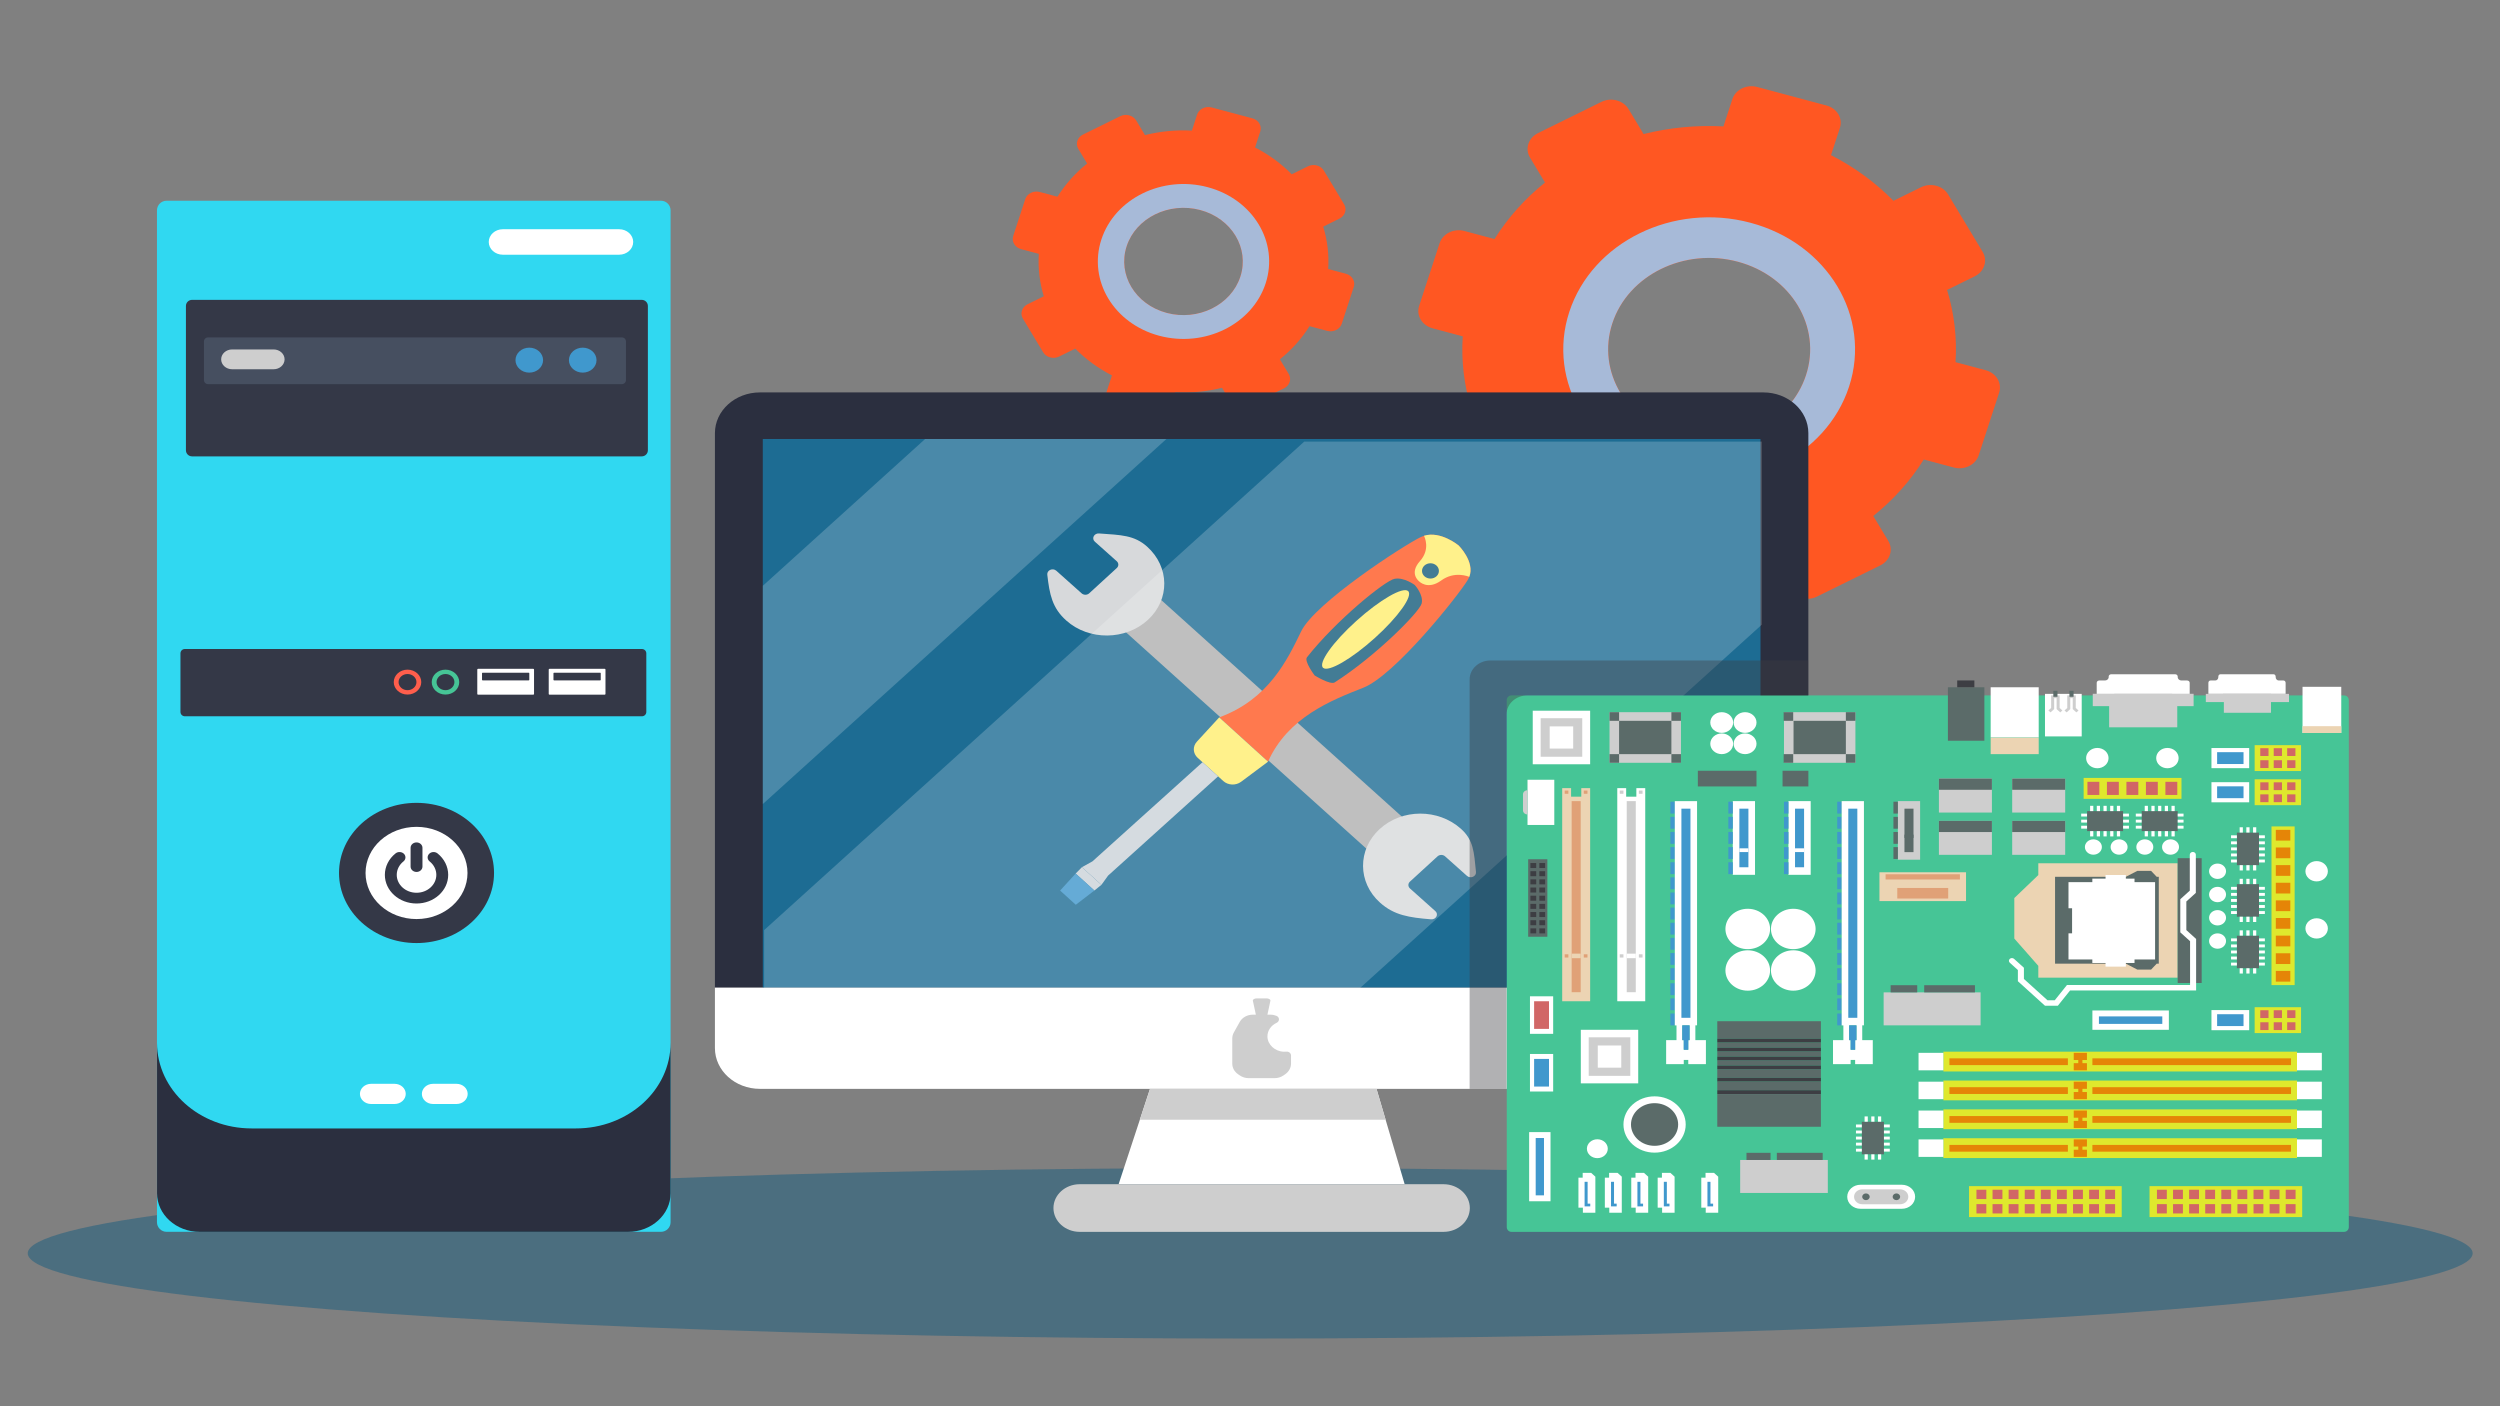 <?xml version="1.0" encoding="utf-8"?>
<!-- Generator: Adobe Illustrator 25.2.1, SVG Export Plug-In . SVG Version: 6.00 Build 0)  -->
<svg version="1.1" id="Layer_1" xmlns="http://www.w3.org/2000/svg" xmlns:xlink="http://www.w3.org/1999/xlink" x="0px" y="0px"
	 viewBox="0 0 1920 1080" style="enable-background:new 0 0 1920 1080;" xml:space="preserve">
<rect x="0" y="0" width="1920" height="1080" fill="#808080" stroke="none"/>
<style type="text/css">
	.st0{opacity:0.5;fill:#165C7F;}
	.st1{fill:#FF5722;}
	.st2{fill:#A7BAD8;}
	.st3{fill:#2B2F3F;}
	.st4{fill:#1D6C93;}
	.st5{fill:#FFFFFF;}
	.st6{fill:#CECECE;}
	.st7{fill:#AFAFAF;}
	.st8{fill:#D7D9DB;}
	.st9{fill:#FFED6E;}
	.st10{fill:#145B7A;}
	.st11{fill:#CBD2D8;}
	.st12{fill:#3E96CC;}
	.st13{opacity:0.2;fill:#FFFFFF;}
	.st14{fill:#30D8F1;}
	.st15{fill:#343847;}
	.st16{fill:#464F60;}
	.st17{fill:#4098CD;}
	.st18{fill:#FF5E4C;}
	.st19{fill:#46C596;}
	.st20{fill:#DFE82D;}
	.st21{fill:#E58507;}
	.st22{fill:#D16666;}
	.st23{fill:#5B6B69;}
	.st24{fill:#3D3E43;}
	.st25{fill:#ECD4B3;}
	.st26{fill:#E0A177;}
	.st27{opacity:0.4;fill:#3D3E43;}
</style>
<ellipse id="XMLID_4_" class="st0" cx="960.15" cy="962.53" rx="938.85" ry="65.47"/>
<g id="XMLID_252_">
	<g id="XMLID_3_">
		<path id="XMLID_1474_" class="st1" d="M1402.7,81.01l-53.21-14.22c-8.13-2.16-16.67,2.03-19.06,9.39l-6.82,20.9
			c-20.98-1.11-41.67,0.95-61.34,5.87l-11.53-19.15c-4.05-6.73-13.37-9.23-20.82-5.57l-48.73,23.99c-7.44,3.66-10.2,12.1-6.15,18.82
			l11.52,19.15c-15.26,12.26-28.42,26.85-38.78,43.39l-23.11-6.18c-8.13-2.18-16.66,2.03-19.06,9.38l-15.72,48.14
			c-2.41,7.36,2.24,15.07,10.38,17.23l23.11,6.17c-1.23,18.98,1.07,37.68,6.5,55.48l-21.18,10.42c-7.44,3.66-10.19,12.1-6.14,18.83
			l26.51,44.08c4.06,6.73,13.37,9.21,20.81,5.55l21.17-10.42c13.56,13.81,29.69,25.71,47.98,35.07l-6.83,20.92
			c-2.4,7.35,2.24,15.06,10.36,17.24l53.22,14.21c8.13,2.17,16.66-2.03,19.05-9.39l6.83-20.91c20.97,1.12,41.66-0.95,61.33-5.87
			l11.51,19.14c4.04,6.73,13.37,9.22,20.82,5.56l48.74-23.99c7.44-3.66,10.19-12.09,6.14-18.82l-11.53-19.14
			c15.27-12.27,28.42-26.85,38.78-43.39l23.11,6.17c8.14,2.17,16.66-2.03,19.07-9.37l15.7-48.13c2.4-7.35-2.24-15.07-10.37-17.25
			l-23.12-6.17c1.24-18.97-1.05-37.69-6.49-55.47l21.17-10.42c7.44-3.66,10.2-12.09,6.15-18.82l-26.51-44.08
			c-4.05-6.73-13.37-9.23-20.81-5.56l-21.18,10.42c-13.55-13.81-29.68-25.7-47.96-35.07l6.83-20.91
			C1415.46,90.9,1410.82,83.18,1402.7,81.01z M1334.6,200.98c41.09,10.97,64.55,49.99,52.42,87.14
			c-12.14,37.16-55.26,58.38-96.35,47.41c-41.08-10.97-64.55-49.98-52.42-87.15C1250.39,211.23,1293.52,190.01,1334.6,200.98z"/>
		<path id="XMLID_1462_" class="st2" d="M1344.37,171.08c-59.34-15.86-121.64,14.8-139.16,68.48
			c-17.53,53.67,16.37,110.02,75.7,125.87c59.35,15.85,121.65-14.81,139.17-68.48C1437.6,243.28,1403.7,186.93,1344.37,171.08z
			 M1334.6,200.98c41.09,10.97,64.55,49.99,52.42,87.14c-12.14,37.16-55.26,58.38-96.35,47.41c-41.08-10.97-64.55-49.98-52.42-87.15
			C1250.39,211.23,1293.52,190.01,1334.6,200.98z"/>
	</g>
	<g id="XMLID_5_">
		<path id="XMLID_441_" class="st1" d="M961.8,90.87l-31.24-8.35c-4.77-1.27-9.79,1.19-11.19,5.51l-4,12.27
			c-12.32-0.65-24.46,0.56-36.01,3.45l-6.77-11.24c-2.38-3.95-7.85-5.42-12.22-3.27l-28.61,14.08c-4.37,2.15-5.99,7.1-3.61,11.05
			l6.76,11.24c-8.96,7.2-16.68,15.76-22.77,25.47l-13.57-3.63c-4.77-1.28-9.78,1.19-11.19,5.51l-9.23,28.26
			c-1.41,4.32,1.32,8.84,6.09,10.12l13.57,3.62c-0.72,11.14,0.63,22.12,3.82,32.57l-12.44,6.12c-4.37,2.15-5.98,7.1-3.61,11.05
			l15.57,25.88c2.38,3.95,7.85,5.41,12.22,3.26l12.43-6.12c7.96,8.1,17.43,15.09,28.17,20.59l-4.01,12.28
			c-1.41,4.31,1.32,8.84,6.09,10.12l31.25,8.35c4.77,1.28,9.78-1.19,11.19-5.51l4.01-12.28c12.31,0.66,24.46-0.56,36.01-3.45
			l6.76,11.24c2.37,3.95,7.85,5.41,12.22,3.27l28.62-14.08c4.37-2.15,5.98-7.1,3.61-11.05l-6.77-11.24
			c8.97-7.2,16.69-15.77,22.77-25.47l13.57,3.62c4.78,1.28,9.78-1.19,11.2-5.5l9.22-28.26c1.41-4.32-1.32-8.85-6.09-10.13
			l-13.57-3.62c0.73-11.14-0.62-22.12-3.81-32.56l12.43-6.12c4.37-2.15,5.99-7.1,3.61-11.05l-15.57-25.88
			c-2.38-3.95-7.85-5.42-12.22-3.26l-12.44,6.12c-7.96-8.11-17.43-15.09-28.16-20.59l4.01-12.28
			C969.29,96.68,966.57,92.15,961.8,90.87z M921.82,161.31c24.12,6.44,37.89,29.35,30.78,51.16c-7.13,21.82-32.44,34.27-56.57,27.84
			c-24.12-6.44-37.9-29.34-30.77-51.17C872.38,167.32,897.7,154.87,921.82,161.31z"/>
		<path id="XMLID_437_" class="st2" d="M927.55,143.76c-34.84-9.31-71.41,8.69-81.7,40.2c-10.29,31.51,9.61,64.59,44.44,73.9
			c34.84,9.31,71.42-8.69,81.71-40.2C982.29,186.14,962.39,153.06,927.55,143.76z M921.82,161.31
			c24.12,6.44,37.89,29.35,30.78,51.16c-7.13,21.82-32.44,34.27-56.57,27.84c-24.12-6.44-37.9-29.34-30.77-51.17
			C872.38,167.32,897.7,154.87,921.82,161.31z"/>
	</g>
</g>
<g id="XMLID_2974_">
	<path id="XMLID_94_" class="st3" d="M1388.82,332.66v425.88H549.06V332.66c0-17.27,15.5-31.29,34.59-31.29h770.58
		C1373.32,301.38,1388.82,315.39,1388.82,332.66z"/>
	<rect id="XMLID_66_" x="585.82" y="337.15" class="st4" width="766.23" height="421.41"/>
	<polygon id="XMLID_67_" class="st5" points="1078.77,909.46 859.1,909.46 883.2,836.24 1057.15,836.24 	"/>
	<path id="XMLID_92_" class="st5" d="M1388.82,758.54v46.41c0,17.27-15.5,31.29-34.59,31.29H583.65
		c-19.09,0-34.59-14.02-34.59-31.29v-46.41H1388.82z"/>
	<polygon id="XMLID_64_" class="st6" points="883.2,836.24 875.39,859.96 1064.15,859.96 1057.15,836.24 	"/>
	<path id="XMLID_65_" class="st6" d="M1108.59,946.07h-279.3c-11.18,0-20.24-8.19-20.24-18.3l0,0c0-10.11,9.06-18.3,20.24-18.3
		h279.3c11.18,0,20.24,8.19,20.24,18.3l0,0C1128.82,937.87,1119.76,946.07,1108.59,946.07z"/>
	<g id="XMLID_1443_">
		<g id="XMLID_2812_">
			<polygon id="XMLID_2817_" class="st7" points="1065.36,666.14 851.13,473.34 878.17,448.55 1092.4,641.36 			"/>
			<path id="XMLID_2815_" class="st8" d="M811.25,438.33c-2.75-2.45-7.33-0.41-6.93,3.06c1.74,15.21,3.79,25.55,14.61,35.2
				c17.38,15.51,45.45,15.27,62.59-0.45c17.15-15.72,16.78-40.87-0.6-56.38c-9.85-8.79-19.98-8.86-36.85-10.07
				c-3.82-0.27-5.98,3.87-3.24,6.31l16.83,15.02c1.61,1.43,1.62,3.77,0.04,5.22l-21.2,19.43c-1.58,1.45-4.17,1.47-5.78,0.04
				L811.25,438.33z"/>
			<path id="XMLID_2814_" class="st8" d="M1102.34,699.73c2.75,2.45,0.55,6.62-3.29,6.31c-16.84-1.37-28.3-3.09-39.11-12.74
				c-17.38-15.51-17.49-40.9-0.34-56.62s44.96-15.73,62.34-0.22c9.85,8.79,10.07,17.95,11.62,33.19c0.35,3.46-4.2,5.46-6.93,3.02
				l-16.83-15.02c-1.61-1.43-4.19-1.42-5.78,0.03l-21.2,19.43c-1.58,1.45-1.57,3.79,0.04,5.22L1102.34,699.73z"/>
		</g>
		<g id="XMLID_1451_">
			<path id="XMLID_2811_" class="st1" d="M1047,528.18c-24.25,9.55-57.75,22.49-73.16,56.76l-37.49-33.99
				c37.92-13.86,52.31-44.12,62.93-66.04c10.6-21.93,78.63-66.02,91.95-72.49c0.78-0.37,1.58-0.68,2.38-0.92
				c12.75-4.06,26.63,7.44,26.63,7.44s12.69,12.58,8.16,24.1c-0.27,0.72-0.62,1.45-1.03,2.15
				C1120.18,457.23,1071.27,518.65,1047,528.18z"/>
			<path id="XMLID_2809_" class="st9" d="M1128.4,443.04c-0.66-0.3-11.26-4.72-21.52,2.76c-10.58,7.7-17.07,0.59-17.07,0.59
				s-7.84-5.88,0.7-15.44c8.29-9.26,3.43-18.86,3.1-19.46c12.75-4.06,26.63,7.44,26.63,7.44S1132.92,431.52,1128.4,443.04z"/>
			<path id="XMLID_2799_" class="st9" d="M973.86,584.96l-20.7,15.45c-4.06,3.03-10,2.77-13.71-0.6l-19.63-17.8
				c-3.72-3.37-3.99-8.75-0.62-12.41l17.15-18.66L973.86,584.96z"/>
			<path id="XMLID_2790_" class="st10" d="M1025.04,524.08c-3.36,2.15-15.4-5.35-15.4-5.35s-8.26-10.91-5.88-13.94
				c22.33-28.33,59.93-58.88,67.29-60.27c7.34-1.36,15.52,4.8,15.52,4.8s6.81,7.44,5.29,14.07
				C1090.29,470.02,1056.44,503.97,1025.04,524.08z"/>
			<path id="XMLID_2781_" class="st9" d="M1055.95,489.91c-18.03,16.27-35.86,26.55-39.82,22.97c-3.96-3.59,7.46-19.68,25.49-35.96
				c18.03-16.27,35.86-26.55,39.82-22.97C1085.39,457.54,1073.98,473.64,1055.95,489.91z"/>
			<polygon id="XMLID_2400_" class="st11" points="845.9,679.56 830.93,665.99 838.99,661.54 923.53,585.38 935.5,596.24 
				851.03,672.44 			"/>
			<polygon id="XMLID_2398_" class="st11" points="840.47,683.92 826.1,670.89 830.93,665.99 845.9,679.56 			"/>
			<polygon id="XMLID_2395_" class="st12" points="826.2,694.87 814.16,683.95 826.1,670.89 840.47,683.92 			"/>
			<path id="XMLID_2295_" class="st10" d="M1103.18,442.62c-2.54,2.29-6.65,2.28-9.18-0.01c-2.53-2.29-2.53-6.01,0.01-8.3
				c2.54-2.29,6.65-2.29,9.18,0.01C1105.72,436.62,1105.72,440.33,1103.18,442.62z"/>
		</g>
	</g>
	<polygon id="XMLID_2360_" class="st13" points="1353.04,339.16 1353.04,479.77 1042.57,760.55 586.84,760.55 586.84,714.34 
		1001.64,339.16 	"/>
	<polygon id="XMLID_442_" class="st13" points="895.79,337.16 585.84,617.5 585.84,449.9 710.48,337.16 	"/>
	<path id="XMLID_6_" class="st6" d="M987.81,807.66c-0.6,0.06-1.22,0.08-1.85,0.06c-6.81-0.21-12.49-5.47-12.57-11.63
		c-0.06-4.61,2.83-8.59,7.05-10.56c2.48-1.15,2.41-4.33-0.13-5.37c-1.42-0.58-2.99-0.89-4.61-0.89h-2.32l2.3-10.72
		c0.2-0.96-1.26-1.8-3.14-1.8h-3.6h-3.6c-1.88,0-3.35,0.84-3.14,1.8l2.3,10.72h-2.32c-4.27,0-8.18,2.17-10.1,5.62l-4.48,8.03
		c-0.8,1.43-1.22,3.01-1.22,4.61v19.34c0,3.19,1.65,6.21,4.46,8.14l1.33,0.92c1.97,1.36,4.38,2.1,6.86,2.1h9.91h9.91
		c2.48,0,4.89-0.74,6.86-2.1l1.33-0.92c2.81-1.94,4.46-4.95,4.46-8.14v-6.3C991.5,808.79,989.77,807.47,987.81,807.66z"/>
</g>
<g id="XMLID_2_">
	<path id="XMLID_68_" class="st14" d="M507.6,946.04H127.96c-4.09,0-7.41-3.32-7.41-7.41V161.56c0-4.09,3.32-7.41,7.41-7.41H507.6
		c4.09,0,7.41,3.32,7.41,7.41v777.07C515.02,942.73,511.7,946.04,507.6,946.04z"/>
	<path id="XMLID_410_" class="st3" d="M515.02,800.85v115.52c0,16.38-14.65,29.7-32.76,29.7h-328.9c-18.11,0-32.76-13.31-32.76-29.7
		V800.85c0,36.35,32.54,65.79,72.74,65.79h248.95C482.47,866.64,515.02,837.2,515.02,800.85z"/>
	<path id="XMLID_69_" class="st15" d="M492.88,350.49h-345.4c-2.59,0-4.69-2.1-4.69-4.69V234.98c0-2.59,2.1-4.69,4.69-4.69h345.4
		c2.59,0,4.69,2.1,4.69,4.69V345.8C497.58,348.39,495.48,350.49,492.88,350.49z"/>
	<path id="XMLID_70_" class="st16" d="M477.61,295.01H159.76c-1.73,0-3.13-1.4-3.13-3.13v-29.63c0-1.73,1.4-3.13,3.13-3.13h317.85
		c1.73,0,3.13,1.4,3.13,3.13v29.63C480.74,293.61,479.34,295.01,477.61,295.01z"/>
	<path id="XMLID_71_" class="st6" d="M210.14,283.59h-31.87c-4.65,0-8.42-3.41-8.42-7.61l0,0c0-4.21,3.77-7.61,8.42-7.61h31.87
		c4.65,0,8.42,3.41,8.42,7.61l0,0C218.56,280.18,214.79,283.59,210.14,283.59z"/>
	<path id="XMLID_97_" class="st17" d="M417.09,276.59c0,5.29-4.75,9.59-10.6,9.59c-5.85,0-10.6-4.29-10.6-9.59
		c0-5.29,4.74-9.59,10.6-9.59C412.35,267,417.09,271.3,417.09,276.59z"/>
	<ellipse id="XMLID_363_" class="st17" cx="447.53" cy="276.59" rx="10.6" ry="9.59"/>
	<path id="XMLID_100_" class="st5" d="M475.48,195.62h-89.3c-5.98,0-10.82-4.38-10.82-9.79l0,0c0-5.41,4.85-9.79,10.82-9.79h89.3
		c5.98,0,10.82,4.38,10.82,9.79l0,0C486.3,191.24,481.46,195.62,475.48,195.62z"/>
	<path id="XMLID_365_" class="st15" d="M493.04,550.1H141.92c-1.84,0-3.33-1.49-3.33-3.33v-45c0-1.84,1.49-3.33,3.33-3.33h351.12
		c1.84,0,3.33,1.49,3.33,3.33v45C496.38,548.6,494.88,550.1,493.04,550.1z"/>
	<path id="XMLID_366_" class="st5" d="M464.46,533.51h-42.49c-0.3,0-0.55-0.25-0.55-0.55v-18.75c0-0.3,0.25-0.55,0.55-0.55h42.49
		c0.3,0,0.55,0.25,0.55,0.55v18.75C465.01,533.26,464.76,533.51,464.46,533.51z"/>
	<path id="XMLID_367_" class="st15" d="M460.91,522.53h-35.39c-0.25,0-0.46-0.2-0.46-0.46v-4.97c0-0.25,0.2-0.46,0.46-0.46h35.39
		c0.25,0,0.46,0.2,0.46,0.46v4.97C461.37,522.33,461.16,522.53,460.91,522.53z"/>
	<path id="XMLID_370_" class="st5" d="M409.59,533.51H367.1c-0.3,0-0.55-0.25-0.55-0.55v-18.75c0-0.3,0.25-0.55,0.55-0.55h42.49
		c0.3,0,0.55,0.25,0.55,0.55v18.75C410.14,533.26,409.89,533.51,409.59,533.51z"/>
	<path id="XMLID_369_" class="st15" d="M406.04,522.53h-35.39c-0.25,0-0.46-0.2-0.46-0.46v-4.97c0-0.25,0.2-0.46,0.46-0.46h35.39
		c0.25,0,0.46,0.2,0.46,0.46v4.97C406.5,522.33,406.29,522.53,406.04,522.53z"/>
	<g id="XMLID_368_">
		<path id="XMLID_1685_" class="st18" d="M312.97,533.42c-5.83,0-10.57-4.29-10.57-9.57c0-5.27,4.74-9.56,10.57-9.56
			c5.83,0,10.57,4.29,10.57,9.56C323.54,529.13,318.8,533.42,312.97,533.42z M312.97,517.64c-3.79,0-6.86,2.79-6.86,6.21
			c0,3.43,3.08,6.21,6.86,6.21c3.78,0,6.87-2.79,6.87-6.21C319.84,520.43,316.76,517.64,312.97,517.64z"/>
	</g>
	<g id="XMLID_372_">
		<path id="XMLID_1496_" class="st19" d="M342.13,533.42c-5.83,0-10.57-4.29-10.57-9.57c0-5.27,4.74-9.56,10.57-9.56
			c5.83,0,10.57,4.29,10.57,9.56C352.71,529.13,347.97,533.42,342.13,533.42z M342.13,517.64c-3.78,0-6.86,2.79-6.86,6.21
			c0,3.43,3.08,6.21,6.86,6.21c3.79,0,6.87-2.79,6.87-6.21C349,520.43,345.92,517.64,342.13,517.64z"/>
	</g>
	<path id="XMLID_371_" class="st5" d="M303.04,847.87h-18.04c-4.73,0-8.57-3.47-8.57-7.75l0,0c0-4.28,3.84-7.75,8.57-7.75h18.04
		c4.73,0,8.57,3.47,8.57,7.75l0,0C311.6,844.4,307.77,847.87,303.04,847.87z"/>
	<path id="XMLID_374_" class="st5" d="M350.61,847.87h-18.04c-4.73,0-8.57-3.47-8.57-7.75l0,0c0-4.28,3.84-7.75,8.57-7.75h18.04
		c4.73,0,8.57,3.47,8.57,7.75l0,0C359.18,844.4,355.35,847.87,350.61,847.87z"/>
	<ellipse id="XMLID_373_" class="st15" cx="319.89" cy="670.43" rx="59.53" ry="53.84"/>
	<ellipse id="XMLID_375_" class="st5" cx="319.89" cy="670.43" rx="39.15" ry="35.41"/>
	<g id="XMLID_378_">
		<g id="XMLID_377_">
			<path id="XMLID_380_" class="st15" d="M319.89,693.89c-13.41,0-24.32-9.87-24.32-22c0-6.31,3-12.32,8.24-16.5
				c1.89-1.51,4.77-1.34,6.44,0.36c1.66,1.71,1.48,4.32-0.4,5.82c-3.28,2.61-5.15,6.37-5.15,10.32c0,7.58,6.82,13.75,15.2,13.75
				s15.2-6.17,15.2-13.75c0-3.94-1.87-7.7-5.14-10.31c-1.89-1.51-2.06-4.11-0.4-5.82c1.67-1.71,4.54-1.87,6.44-0.36
				c5.22,4.18,8.21,10.18,8.21,16.49C344.21,684.02,333.3,693.89,319.89,693.89z"/>
		</g>
		<g id="XMLID_376_">
			<path id="XMLID_401_" class="st15" d="M319.89,669.66L319.89,669.66c-2.52,0-4.56-1.85-4.56-4.12V651.1
				c0-2.28,2.04-4.12,4.56-4.12l0,0c2.52,0,4.56,1.85,4.56,4.12v14.44C324.45,667.81,322.41,669.66,319.89,669.66z"/>
		</g>
	</g>
</g>
<g id="XMLID_381_">
	<g id="XMLID_382_">
		<path id="XMLID_2973_" class="st19" d="M1800.25,946.07h-639.43c-2.01,0-3.63-1.63-3.63-3.63V537.7c0-2.01,1.63-3.63,3.63-3.63
			h639.43c2.01,0,3.63,1.63,3.63,3.63v404.74C1803.88,944.44,1802.26,946.07,1800.25,946.07z"/>
		<g id="XMLID_2946_">
			<rect id="XMLID_2970_" x="1492.51" y="874.17" class="st20" width="271.58" height="15.2"/>
			<g id="XMLID_2955_">
				<g>
					<g id="XMLID_217_">
						<rect x="1592.63" y="875.06" class="st21" width="10.14" height="5.5"/>
					</g>
					<g id="XMLID_216_">
						<rect x="1592.63" y="882.99" class="st21" width="10.14" height="5.5"/>
					</g>
					<rect id="XMLID_215_" x="1596.11" y="879.81" class="st21" width="3.19" height="4.16"/>
				</g>
			</g>
			<rect id="XMLID_2952_" x="1473.44" y="875.06" class="st5" width="19.07" height="13.43"/>
			<rect id="XMLID_2949_" x="1764.09" y="875.06" class="st5" width="19.07" height="13.43"/>
			<rect id="XMLID_2948_" x="1497.15" y="879.29" class="st21" width="90.98" height="5.2"/>
			<rect id="XMLID_2947_" x="1606.96" y="879.29" class="st21" width="152.52" height="5.2"/>
		</g>
		<g id="XMLID_702_">
			<rect id="XMLID_959_" x="1492.51" y="852.01" class="st20" width="271.58" height="15.2"/>
			<g id="XMLID_941_">
				<g>
					<g id="XMLID_211_">
						<rect x="1592.63" y="852.9" class="st21" width="10.14" height="5.5"/>
					</g>
					<g id="XMLID_210_">
						<rect x="1592.63" y="860.83" class="st21" width="10.14" height="5.5"/>
					</g>
					<rect id="XMLID_209_" x="1596.11" y="857.65" class="st21" width="3.19" height="4.16"/>
				</g>
			</g>
			<rect id="XMLID_936_" x="1473.44" y="852.9" class="st5" width="19.07" height="13.43"/>
			<rect id="XMLID_713_" x="1764.09" y="852.9" class="st5" width="19.07" height="13.43"/>
			<rect id="XMLID_708_" x="1497.15" y="857.13" class="st21" width="90.98" height="5.2"/>
			<rect id="XMLID_706_" x="1606.96" y="857.13" class="st21" width="152.52" height="5.2"/>
		</g>
		<g id="XMLID_962_">
			<rect id="XMLID_1014_" x="1492.51" y="829.85" class="st20" width="271.58" height="15.2"/>
			<g id="XMLID_971_">
				<g>
					<g id="XMLID_208_">
						<rect x="1592.63" y="830.74" class="st21" width="10.14" height="5.5"/>
					</g>
					<g id="XMLID_205_">
						<rect x="1592.63" y="838.67" class="st21" width="10.14" height="5.5"/>
					</g>
					<rect id="XMLID_204_" x="1596.11" y="835.49" class="st21" width="3.19" height="4.16"/>
				</g>
			</g>
			<rect id="XMLID_968_" x="1473.44" y="830.74" class="st5" width="19.07" height="13.43"/>
			<rect id="XMLID_965_" x="1764.09" y="830.74" class="st5" width="19.07" height="13.43"/>
			<rect id="XMLID_964_" x="1497.15" y="834.97" class="st21" width="90.98" height="5.2"/>
			<rect id="XMLID_963_" x="1606.96" y="834.97" class="st21" width="152.52" height="5.2"/>
		</g>
		<g id="XMLID_1030_">
			<rect id="XMLID_1054_" x="1492.51" y="807.69" class="st20" width="271.58" height="15.2"/>
			<g id="XMLID_1039_">
				<g>
					<g id="XMLID_203_">
						<rect x="1592.63" y="808.58" class="st21" width="10.14" height="5.5"/>
					</g>
					<g id="XMLID_202_">
						<rect x="1592.63" y="816.51" class="st21" width="10.14" height="5.5"/>
					</g>
					<rect id="XMLID_201_" x="1596.11" y="813.33" class="st21" width="3.19" height="4.16"/>
				</g>
			</g>
			<rect id="XMLID_1036_" x="1473.44" y="808.58" class="st5" width="19.07" height="13.43"/>
			<rect id="XMLID_1033_" x="1764.09" y="808.58" class="st5" width="19.07" height="13.43"/>
			<rect id="XMLID_1032_" x="1497.15" y="812.81" class="st21" width="90.98" height="5.2"/>
			<rect id="XMLID_1031_" x="1606.96" y="812.81" class="st21" width="152.52" height="5.2"/>
		</g>
		<g id="XMLID_2924_">
			<rect id="XMLID_2943_" x="1512.22" y="910.95" class="st20" width="117.25" height="23.76"/>
			<rect id="XMLID_2942_" x="1517.91" y="913.72" class="st22" width="7.58" height="7.16"/>
			<rect id="XMLID_2941_" x="1517.91" y="924.77" class="st22" width="7.58" height="7.16"/>
			<rect id="XMLID_2940_" x="1530.28" y="913.72" class="st22" width="7.58" height="7.16"/>
			<rect id="XMLID_2939_" x="1530.28" y="924.77" class="st22" width="7.58" height="7.16"/>
			<rect id="XMLID_2938_" x="1542.64" y="913.72" class="st22" width="7.58" height="7.16"/>
			<rect id="XMLID_2937_" x="1542.64" y="924.77" class="st22" width="7.58" height="7.16"/>
			<rect id="XMLID_2936_" x="1555" y="913.72" class="st22" width="7.58" height="7.16"/>
			<rect id="XMLID_2935_" x="1555" y="924.77" class="st22" width="7.58" height="7.16"/>
			<rect id="XMLID_2934_" x="1567.36" y="913.72" class="st22" width="7.58" height="7.16"/>
			<rect id="XMLID_2933_" x="1567.36" y="924.77" class="st22" width="7.58" height="7.16"/>
			<rect id="XMLID_2932_" x="1579.72" y="913.72" class="st22" width="7.58" height="7.16"/>
			<rect id="XMLID_2931_" x="1579.72" y="924.77" class="st22" width="7.58" height="7.16"/>
			<rect id="XMLID_2930_" x="1592.09" y="913.72" class="st22" width="7.58" height="7.16"/>
			<rect id="XMLID_2929_" x="1592.09" y="924.77" class="st22" width="7.58" height="7.16"/>
			<rect id="XMLID_2928_" x="1604.45" y="913.72" class="st22" width="7.58" height="7.16"/>
			<rect id="XMLID_2927_" x="1604.45" y="924.77" class="st22" width="7.58" height="7.16"/>
			<rect id="XMLID_2926_" x="1616.81" y="913.72" class="st22" width="7.58" height="7.16"/>
			<rect id="XMLID_2925_" x="1616.81" y="924.77" class="st22" width="7.58" height="7.16"/>
		</g>
		<g id="XMLID_9_">
			<rect id="XMLID_930_" x="1650.83" y="910.95" class="st20" width="117.25" height="23.76"/>
			<rect id="XMLID_895_" x="1656.53" y="913.72" class="st22" width="7.58" height="7.16"/>
			<rect id="XMLID_826_" x="1656.53" y="924.77" class="st22" width="7.58" height="7.16"/>
			<rect id="XMLID_786_" x="1668.89" y="913.72" class="st22" width="7.58" height="7.16"/>
			<rect id="XMLID_770_" x="1668.89" y="924.77" class="st22" width="7.58" height="7.16"/>
			<rect id="XMLID_769_" x="1681.25" y="913.72" class="st22" width="7.58" height="7.16"/>
			<rect id="XMLID_725_" x="1681.25" y="924.77" class="st22" width="7.58" height="7.16"/>
			<rect id="XMLID_717_" x="1693.61" y="913.72" class="st22" width="7.58" height="7.16"/>
			<rect id="XMLID_714_" x="1693.61" y="924.77" class="st22" width="7.58" height="7.16"/>
			<rect id="XMLID_694_" x="1705.97" y="913.72" class="st22" width="7.58" height="7.16"/>
			<rect id="XMLID_686_" x="1705.97" y="924.77" class="st22" width="7.58" height="7.16"/>
			<rect id="XMLID_685_" x="1718.34" y="913.72" class="st22" width="7.58" height="7.16"/>
			<rect id="XMLID_682_" x="1718.34" y="924.77" class="st22" width="7.58" height="7.16"/>
			<rect id="XMLID_435_" x="1730.7" y="913.72" class="st22" width="7.58" height="7.16"/>
			<rect id="XMLID_434_" x="1730.7" y="924.77" class="st22" width="7.58" height="7.16"/>
			<rect id="XMLID_11_" x="1743.06" y="913.72" class="st22" width="7.58" height="7.16"/>
			<rect id="XMLID_10_" x="1743.06" y="924.77" class="st22" width="7.58" height="7.16"/>
			<rect id="XMLID_12_" x="1755.42" y="913.72" class="st22" width="7.58" height="7.16"/>
			<rect id="XMLID_13_" x="1755.42" y="924.77" class="st22" width="7.58" height="7.16"/>
		</g>
		<g id="XMLID_2882_">
			
				<rect id="XMLID_2901_" x="1151.26" y="682.29" transform="matrix(-1.836970e-16 1 -1 -1.836970e-16 1870.67 -491.354)" class="st23" width="59.51" height="14.74"/>
			
				<rect id="XMLID_2900_" x="1182.52" y="662.5" transform="matrix(-1.836970e-16 1 -1 -1.836970e-16 1849.158 -519.721)" class="st24" width="3.85" height="4.45"/>
			
				<rect id="XMLID_2899_" x="1175.66" y="662.5" transform="matrix(-1.836970e-16 1 -1 -1.836970e-16 1842.303 -512.866)" class="st24" width="3.85" height="4.45"/>
			
				<rect id="XMLID_2898_" x="1182.52" y="668.77" transform="matrix(-1.836970e-16 1 -1 -1.836970e-16 1855.432 -513.447)" class="st24" width="3.85" height="4.45"/>
			
				<rect id="XMLID_2897_" x="1175.66" y="668.77" transform="matrix(-1.836970e-16 1 -1 -1.836970e-16 1848.577 -506.592)" class="st24" width="3.85" height="4.45"/>
			
				<rect id="XMLID_2896_" x="1182.52" y="675.04" transform="matrix(-1.836970e-16 1 -1 -1.836970e-16 1861.707 -507.173)" class="st24" width="3.85" height="4.45"/>
			
				<rect id="XMLID_2895_" x="1175.66" y="675.04" transform="matrix(-1.836970e-16 1 -1 -1.836970e-16 1854.852 -500.317)" class="st24" width="3.85" height="4.45"/>
			
				<rect id="XMLID_2894_" x="1182.52" y="681.32" transform="matrix(-1.836970e-16 1 -1 -1.836970e-16 1867.981 -500.898)" class="st24" width="3.85" height="4.45"/>
			
				<rect id="XMLID_2893_" x="1175.66" y="681.32" transform="matrix(-1.836970e-16 1 -1 -1.836970e-16 1861.126 -494.043)" class="st24" width="3.85" height="4.45"/>
			
				<rect id="XMLID_2892_" x="1182.52" y="687.59" transform="matrix(-1.836970e-16 1 -1 -1.836970e-16 1874.256 -494.624)" class="st24" width="3.85" height="4.45"/>
			
				<rect id="XMLID_2891_" x="1175.66" y="687.59" transform="matrix(-1.836970e-16 1 -1 -1.836970e-16 1867.401 -487.769)" class="st24" width="3.85" height="4.45"/>
			
				<rect id="XMLID_2890_" x="1182.52" y="693.87" transform="matrix(-1.836970e-16 1 -1 -1.836970e-16 1880.531 -488.349)" class="st24" width="3.85" height="4.45"/>
			
				<rect id="XMLID_2889_" x="1175.66" y="693.87" transform="matrix(-1.836970e-16 1 -1 -1.836970e-16 1873.676 -481.494)" class="st24" width="3.85" height="4.45"/>
			
				<rect id="XMLID_2888_" x="1182.52" y="700.14" transform="matrix(-1.836970e-16 1 -1 -1.836970e-16 1886.805 -482.074)" class="st24" width="3.85" height="4.45"/>
			
				<rect id="XMLID_2887_" x="1175.66" y="700.14" transform="matrix(-1.836970e-16 1 -1 -1.836970e-16 1879.95 -475.219)" class="st24" width="3.85" height="4.45"/>
			
				<rect id="XMLID_2886_" x="1182.52" y="706.42" transform="matrix(-1.836970e-16 1 -1 -1.836970e-16 1893.08 -475.8)" class="st24" width="3.85" height="4.45"/>
			
				<rect id="XMLID_2885_" x="1175.66" y="706.42" transform="matrix(-1.836970e-16 1 -1 -1.836970e-16 1886.225 -468.945)" class="st24" width="3.85" height="4.45"/>
			
				<rect id="XMLID_2884_" x="1182.52" y="712.69" transform="matrix(-1.836970e-16 1 -1 -1.836970e-16 1899.354 -469.525)" class="st24" width="3.85" height="4.45"/>
			
				<rect id="XMLID_2883_" x="1175.66" y="712.69" transform="matrix(-1.836970e-16 1 -1 -1.836970e-16 1892.499 -462.67)" class="st24" width="3.85" height="4.45"/>
		</g>
		<path id="XMLID_2879_" class="st5" d="M1787.8,669.12c0,4.31-3.86,7.8-8.62,7.8s-8.62-3.49-8.62-7.8c0-4.31,3.86-7.8,8.62-7.8
			S1787.8,664.82,1787.8,669.12z"/>
		<ellipse id="XMLID_2876_" class="st5" cx="1610.75" cy="582.22" rx="8.62" ry="7.8"/>
		<ellipse id="XMLID_2873_" class="st5" cx="1664.57" cy="582.22" rx="8.62" ry="7.8"/>
		<path id="XMLID_2870_" class="st5" d="M1709.6,669.12c0,3.26-2.92,5.9-6.52,5.9c-3.6,0-6.52-2.64-6.52-5.9
			c0-3.26,2.92-5.9,6.52-5.9C1706.68,663.23,1709.6,665.87,1709.6,669.12z"/>
		<path id="XMLID_2867_" class="st5" d="M1709.6,686.99c0,3.26-2.92,5.9-6.52,5.9c-3.6,0-6.52-2.64-6.52-5.9
			c0-3.26,2.92-5.9,6.52-5.9C1706.68,681.09,1709.6,683.73,1709.6,686.99z"/>
		<path id="XMLID_2864_" class="st5" d="M1709.6,704.85c0,3.26-2.92,5.9-6.52,5.9c-3.6,0-6.52-2.64-6.52-5.9
			c0-3.26,2.92-5.9,6.52-5.9C1706.68,698.96,1709.6,701.6,1709.6,704.85z"/>
		<path id="XMLID_2861_" class="st5" d="M1709.6,722.72c0,3.26-2.92,5.9-6.52,5.9c-3.6,0-6.52-2.64-6.52-5.9
			c0-3.26,2.92-5.9,6.52-5.9C1706.68,716.82,1709.6,719.46,1709.6,722.72z"/>
		<path id="XMLID_2858_" class="st5" d="M1787.8,713.02c0,4.31-3.86,7.8-8.62,7.8s-8.62-3.49-8.62-7.8c0-4.31,3.86-7.8,8.62-7.8
			S1787.8,708.71,1787.8,713.02z"/>
		<g id="XMLID_2845_">
			<rect id="XMLID_2855_" x="1744.51" y="634.69" class="st20" width="17.77" height="121.86"/>
			<rect id="XMLID_2854_" x="1747.82" y="637.33" class="st21" width="11.15" height="8.25"/>
			<rect id="XMLID_2853_" x="1747.82" y="650.87" class="st21" width="11.15" height="8.26"/>
			<rect id="XMLID_2852_" x="1747.82" y="664.41" class="st21" width="11.15" height="8.25"/>
			<rect id="XMLID_2851_" x="1747.82" y="677.95" class="st21" width="11.15" height="8.25"/>
			<rect id="XMLID_2850_" x="1747.82" y="691.49" class="st21" width="11.15" height="8.26"/>
			<rect id="XMLID_2849_" x="1747.82" y="705.03" class="st21" width="11.15" height="8.25"/>
			<rect id="XMLID_2848_" x="1747.82" y="718.57" class="st21" width="11.15" height="8.25"/>
			<rect id="XMLID_2847_" x="1747.82" y="732.11" class="st21" width="11.15" height="8.25"/>
			<rect id="XMLID_2846_" x="1747.82" y="745.65" class="st21" width="11.15" height="8.25"/>
		</g>
		<g id="XMLID_2826_">
			
				<rect id="XMLID_2842_" x="1629.77" y="567.9" transform="matrix(6.123234e-17 -1 1 6.123234e-17 1032.332 2243.275)" class="st20" width="16.07" height="75.14"/>
			
				<rect id="XMLID_2839_" x="1602.67" y="600.91" transform="matrix(6.123234e-17 -1 1 6.123234e-17 1002.248 2213.191)" class="st22" width="10.09" height="9.13"/>
			
				<rect id="XMLID_2836_" x="1617.64" y="600.91" transform="matrix(6.123234e-17 -1 1 6.123234e-17 1017.217 2228.161)" class="st22" width="10.09" height="9.13"/>
			
				<rect id="XMLID_2833_" x="1632.61" y="600.91" transform="matrix(6.123234e-17 -1 1 6.123234e-17 1032.187 2243.131)" class="st22" width="10.09" height="9.13"/>
			
				<rect id="XMLID_2830_" x="1647.58" y="600.91" transform="matrix(6.123234e-17 -1 1 6.123234e-17 1047.157 2258.1)" class="st22" width="10.09" height="9.13"/>
			
				<rect id="XMLID_2827_" x="1662.55" y="600.91" transform="matrix(6.123234e-17 -1 1 6.123234e-17 1062.126 2273.07)" class="st22" width="10.09" height="9.13"/>
		</g>
		<g id="XMLID_2732_">
			<rect id="XMLID_2825_" x="1717.93" y="718.61" class="st23" width="17" height="25.01"/>
			<g id="XMLID_2797_">
				<g>
					<g id="XMLID_310_">
						<rect x="1734.92" y="720.7" class="st5" width="4.49" height="2.23"/>
					</g>
					<g id="XMLID_309_">
						<rect x="1734.92" y="725.35" class="st5" width="4.49" height="2.23"/>
					</g>
					<g id="XMLID_308_">
						<rect x="1734.92" y="734.65" class="st5" width="4.49" height="2.23"/>
					</g>
					<g id="XMLID_307_">
						<rect x="1734.92" y="730" class="st5" width="4.49" height="2.23"/>
					</g>
					<g id="XMLID_306_">
						<rect x="1734.92" y="739.3" class="st5" width="4.49" height="2.23"/>
					</g>
				</g>
			</g>
			<g id="XMLID_2769_">
				<g>
					<g id="XMLID_322_">
						<rect x="1713.44" y="720.7" class="st5" width="4.49" height="2.23"/>
					</g>
					<g id="XMLID_321_">
						<rect x="1713.44" y="725.35" class="st5" width="4.49" height="2.23"/>
					</g>
					<g id="XMLID_319_">
						<rect x="1713.44" y="734.65" class="st5" width="4.49" height="2.23"/>
					</g>
					<g id="XMLID_315_">
						<rect x="1713.44" y="730" class="st5" width="4.49" height="2.23"/>
					</g>
					<g id="XMLID_313_">
						<rect x="1713.44" y="739.3" class="st5" width="4.49" height="2.23"/>
					</g>
				</g>
			</g>
			<g id="XMLID_2751_">
				<g>
					<g id="XMLID_212_">
						<rect x="1730.34" y="714.5" class="st5" width="2.46" height="4.06"/>
					</g>
					<g id="XMLID_207_">
						<rect x="1720.05" y="714.5" class="st5" width="2.46" height="4.06"/>
					</g>
					<g id="XMLID_206_">
						<rect x="1725.19" y="714.5" class="st5" width="2.46" height="4.06"/>
					</g>
				</g>
			</g>
			<g id="XMLID_2733_">
				<g>
					<g id="XMLID_221_">
						<rect x="1730.34" y="743.62" class="st5" width="2.46" height="4.06"/>
					</g>
					<g id="XMLID_214_">
						<rect x="1720.05" y="743.62" class="st5" width="2.46" height="4.06"/>
					</g>
					<g id="XMLID_213_">
						<rect x="1725.19" y="743.62" class="st5" width="2.46" height="4.06"/>
					</g>
				</g>
			</g>
		</g>
		<g id="XMLID_2638_">
			<rect id="XMLID_2731_" x="1429.87" y="861.52" class="st23" width="17" height="25"/>
			<g id="XMLID_2703_">
				<g>
					<g id="XMLID_332_">
						<rect x="1446.87" y="863.61" class="st5" width="4.49" height="2.23"/>
					</g>
					<g id="XMLID_331_">
						<rect x="1446.87" y="868.26" class="st5" width="4.49" height="2.23"/>
					</g>
					<g id="XMLID_329_">
						<rect x="1446.87" y="877.56" class="st5" width="4.49" height="2.23"/>
					</g>
					<g id="XMLID_328_">
						<rect x="1446.87" y="872.91" class="st5" width="4.49" height="2.23"/>
					</g>
					<g id="XMLID_327_">
						<rect x="1446.87" y="882.21" class="st5" width="4.49" height="2.23"/>
					</g>
				</g>
			</g>
			<g id="XMLID_2675_">
				<g>
					<g id="XMLID_343_">
						<rect x="1425.38" y="863.61" class="st5" width="4.49" height="2.23"/>
					</g>
					<g id="XMLID_342_">
						<rect x="1425.38" y="868.26" class="st5" width="4.49" height="2.23"/>
					</g>
					<g id="XMLID_341_">
						<rect x="1425.38" y="877.56" class="st5" width="4.49" height="2.23"/>
					</g>
					<g id="XMLID_340_">
						<rect x="1425.38" y="872.91" class="st5" width="4.49" height="2.23"/>
					</g>
					<g id="XMLID_338_">
						<rect x="1425.38" y="882.21" class="st5" width="4.49" height="2.23"/>
					</g>
				</g>
			</g>
			<g id="XMLID_2657_">
				<g>
					<g id="XMLID_231_">
						<rect x="1442.28" y="857.41" class="st5" width="2.46" height="4.06"/>
					</g>
					<g id="XMLID_229_">
						<rect x="1432" y="857.41" class="st5" width="2.46" height="4.06"/>
					</g>
					<g id="XMLID_228_">
						<rect x="1437.14" y="857.41" class="st5" width="2.46" height="4.06"/>
					</g>
				</g>
			</g>
			<g id="XMLID_2639_">
				<g>
					<g id="XMLID_239_">
						<rect x="1442.28" y="886.52" class="st5" width="2.46" height="4.06"/>
					</g>
					<g id="XMLID_237_">
						<rect x="1432" y="886.52" class="st5" width="2.46" height="4.06"/>
					</g>
					<g id="XMLID_235_">
						<rect x="1437.14" y="886.52" class="st5" width="2.46" height="4.06"/>
					</g>
				</g>
			</g>
		</g>
		<ellipse id="XMLID_2635_" class="st5" cx="1607.72" cy="650.51" rx="6.52" ry="5.9"/>
		<ellipse id="XMLID_2632_" class="st5" cx="1627.47" cy="650.51" rx="6.52" ry="5.9"/>
		<path id="XMLID_2629_" class="st5" d="M1647.22,644.61c3.6,0,6.52,2.64,6.52,5.9c0,3.26-2.92,5.9-6.52,5.9
			c-3.6,0-6.52-2.64-6.52-5.9C1640.7,647.25,1643.62,644.61,1647.22,644.61z"/>
		<path id="XMLID_2626_" class="st5" d="M1666.97,644.61c3.6,0,6.52,2.64,6.52,5.9c0,3.26-2.92,5.9-6.52,5.9
			c-3.6,0-6.52-2.64-6.52-5.9C1660.45,647.25,1663.37,644.61,1666.97,644.61z"/>
		<polygon id="XMLID_2625_" class="st25" points="1672.46,662.97 1672.46,750.85 1565.42,750.85 1565.42,741.77 1546.99,720.81 
			1546.99,689.7 1565.42,672.06 1565.42,662.97 		"/>
		<rect id="XMLID_2624_" x="1672.46" y="659.09" class="st23" width="18.43" height="95.85"/>
		<g id="XMLID_2619_">
			<g>
				<path id="XMLID_184_" class="st5" d="M1580.42,772.41h-9.87l-20.82-18.83v-8.6l-6.2-5.61c-0.91-0.82-0.91-2.15,0-2.96
					c0.91-0.82,2.37-0.82,3.28,0l7.56,6.83v8.6l18.1,16.37h5.58l9.37-11.71h94.56v-33.66l-7.51-6.8v-25.44l7.29-6.59V656.4
					c0-1.16,1.04-2.1,2.32-2.1c1.28,0,2.32,0.94,2.32,2.1v29.35l-7.29,6.59v21.97l7.51,6.8v39.59h-96.82L1580.42,772.41z"/>
			</g>
		</g>
		<g id="XMLID_2615_">
			<polygon id="XMLID_2618_" class="st5" points="1212.24,927.5 1212.24,904.44 1215.5,904.44 1215.5,900.77 1222.02,900.77 
				1225.24,903.69 1225.24,931.37 1215.65,931.37 1215.66,927.5 			"/>
			<g id="XMLID_2616_">
				<polygon id="XMLID_2617_" class="st17" points="1221.32,926.5 1216.97,926.5 1216.97,907.63 1219.29,907.63 1219.29,924.4 
					1221.32,924.4 				"/>
			</g>
		</g>
		<g id="XMLID_2612_">
			<path id="XMLID_2614_" class="st5" d="M1294.62,863.61c0,11.94-10.7,21.62-23.9,21.62c-13.2,0-23.9-9.68-23.9-21.62
				c0-11.94,10.7-21.62,23.9-21.62C1283.92,841.98,1294.62,851.66,1294.62,863.61z"/>
			<path id="XMLID_2613_" class="st23" d="M1288.82,863.61c0,9.05-8.11,16.38-18.11,16.38c-10,0-18.11-7.33-18.11-16.38
				c0-9.05,8.11-16.38,18.11-16.38C1280.72,847.23,1288.82,854.56,1288.82,863.61z"/>
		</g>
		<ellipse id="XMLID_2611_" class="st5" cx="1226.76" cy="882.21" rx="8.02" ry="7.25"/>
		<g id="XMLID_2608_">
			<rect id="XMLID_2610_" x="1175.01" y="809.45" class="st5" width="17.82" height="28.83"/>
			<rect id="XMLID_2609_" x="1178.2" y="813.25" class="st17" width="11.44" height="21.23"/>
		</g>
		<g id="XMLID_2605_">
			<rect id="XMLID_2607_" x="1175.01" y="765.16" class="st5" width="17.82" height="28.83"/>
			<rect id="XMLID_2606_" x="1178.2" y="768.96" class="st22" width="11.44" height="21.23"/>
		</g>
		<g id="XMLID_2602_">
			<rect id="XMLID_2604_" x="1174.38" y="869.46" class="st5" width="16.42" height="53.11"/>
			<rect id="XMLID_2603_" x="1179.41" y="874" class="st17" width="6.37" height="44.03"/>
		</g>
		<g id="XMLID_2599_">
			
				<rect id="XMLID_2601_" x="1628.89" y="754.11" transform="matrix(-1.836970e-16 1 -1 -1.836970e-16 2419.791 -852.846)" class="st5" width="14.85" height="58.72"/>
			
				<rect id="XMLID_2600_" x="1633.44" y="759.14" transform="matrix(-1.836970e-16 1 -1 -1.836970e-16 2419.791 -852.846)" class="st17" width="5.76" height="48.68"/>
		</g>
		<path id="XMLID_2598_" class="st5" d="M1460.62,928.35h-31.75c-5.63,0-10.2-4.13-10.2-9.23l0,0c0-5.1,4.57-9.23,10.2-9.23h31.75
			c5.63,0,10.2,4.13,10.2,9.23l0,0C1470.82,924.22,1466.25,928.35,1460.62,928.35z"/>
		<path id="XMLID_2597_" class="st6" d="M1459.24,924.86h-28.99c-3.5,0-6.34-2.57-6.34-5.73l0,0c0-3.17,2.84-5.73,6.34-5.73h28.99
			c3.5,0,6.34,2.57,6.34,5.73l0,0C1465.58,922.29,1462.74,924.86,1459.24,924.86z"/>
		<path id="XMLID_2596_" class="st23" d="M1435.91,919.13c0,1.43-1.28,2.59-2.86,2.59c-1.58,0-2.86-1.16-2.86-2.59
			c0-1.43,1.28-2.59,2.86-2.59C1434.63,916.54,1435.91,917.7,1435.91,919.13z"/>
		<path id="XMLID_2595_" class="st23" d="M1459.3,919.13c0,1.43-1.28,2.59-2.86,2.59c-1.58,0-2.86-1.16-2.86-2.59
			c0-1.43,1.28-2.59,2.86-2.59C1458.02,916.54,1459.3,917.7,1459.3,919.13z"/>
		<rect id="XMLID_2594_" x="1443.42" y="669.9" class="st25" width="66.49" height="22.14"/>
		<rect id="XMLID_2593_" x="1457.11" y="681.95" class="st26" width="39.11" height="8.12"/>
		<rect id="XMLID_2592_" x="1448.13" y="671.43" class="st26" width="57.08" height="4.02"/>
		<polygon id="XMLID_2591_" class="st23" points="1656.36,673.39 1652.06,668.85 1641.44,668.85 1632.65,673.39 1578.28,673.39 
			1578.28,740.09 1632.65,740.09 1641.44,744.63 1652.06,744.63 1656.36,740.09 1657.95,740.09 1657.95,673.39 		"/>
		<polygon id="XMLID_2588_" class="st5" points="1639.31,677.49 1639.31,674.79 1632.65,674.79 1632.65,672 1617.06,672 
			1617.06,674.79 1606.91,674.79 1606.91,677.49 1588.6,677.49 1588.6,697.54 1591.36,697.54 1591.36,716.8 1588.6,716.8 
			1588.6,736.87 1606.91,736.87 1606.91,739.57 1617.06,739.57 1617.06,742.37 1632.65,742.37 1632.65,739.57 1639.31,739.57 
			1639.31,736.87 1655.1,736.87 1655.1,677.49 		"/>
		<g id="XMLID_2577_">
			<rect id="XMLID_2585_" x="1731.57" y="773.54" class="st20" width="35.63" height="19.87"/>
			<g id="XMLID_2578_">
				<rect id="XMLID_2584_" x="1735.88" y="775.86" class="st22" width="6.34" height="5.99"/>
				<rect id="XMLID_2583_" x="1735.88" y="785.1" class="st22" width="6.34" height="5.99"/>
				<rect id="XMLID_2582_" x="1746.22" y="775.86" class="st22" width="6.34" height="5.99"/>
				<rect id="XMLID_2581_" x="1746.22" y="785.1" class="st22" width="6.34" height="5.99"/>
				<rect id="XMLID_2580_" x="1756.55" y="775.86" class="st22" width="6.34" height="5.99"/>
				<rect id="XMLID_2579_" x="1756.55" y="785.1" class="st22" width="6.34" height="5.99"/>
			</g>
		</g>
		<g id="XMLID_2572_">
			<rect id="XMLID_2574_" x="1698.4" y="775.74" class="st5" width="28.97" height="15.46"/>
			<rect id="XMLID_2573_" x="1702.75" y="778.92" class="st17" width="20.28" height="9.1"/>
		</g>
		<g id="XMLID_2561_">
			<rect id="XMLID_2569_" x="1731.57" y="598.51" class="st20" width="35.63" height="19.87"/>
			<g id="XMLID_2562_">
				<rect id="XMLID_2568_" x="1735.88" y="600.83" class="st22" width="6.34" height="5.99"/>
				<rect id="XMLID_2567_" x="1735.88" y="610.07" class="st22" width="6.34" height="5.99"/>
				<rect id="XMLID_2566_" x="1746.22" y="600.83" class="st22" width="6.34" height="5.99"/>
				<rect id="XMLID_2565_" x="1746.22" y="610.07" class="st22" width="6.34" height="5.99"/>
				<rect id="XMLID_2564_" x="1756.55" y="600.83" class="st22" width="6.34" height="5.99"/>
				<rect id="XMLID_2563_" x="1756.55" y="610.07" class="st22" width="6.34" height="5.99"/>
			</g>
		</g>
		<g id="XMLID_2556_">
			<rect id="XMLID_2558_" x="1698.4" y="600.72" class="st5" width="28.97" height="15.46"/>
			<rect id="XMLID_2557_" x="1702.75" y="603.9" class="st17" width="20.28" height="9.1"/>
		</g>
		<g id="XMLID_248_">
			<rect id="XMLID_264_" x="1731.57" y="572.29" class="st20" width="35.63" height="19.87"/>
			<g id="XMLID_250_">
				<rect id="XMLID_263_" x="1735.88" y="574.61" class="st22" width="6.34" height="5.99"/>
				<rect id="XMLID_262_" x="1735.88" y="583.85" class="st22" width="6.34" height="5.99"/>
				<rect id="XMLID_261_" x="1746.22" y="574.61" class="st22" width="6.34" height="5.99"/>
				<rect id="XMLID_260_" x="1746.22" y="583.85" class="st22" width="6.34" height="5.99"/>
				<rect id="XMLID_259_" x="1756.55" y="574.61" class="st22" width="6.34" height="5.99"/>
				<rect id="XMLID_254_" x="1756.55" y="583.85" class="st22" width="6.34" height="5.99"/>
			</g>
		</g>
		<g id="XMLID_14_">
			<rect id="XMLID_218_" x="1698.4" y="574.49" class="st5" width="28.97" height="15.46"/>
			<rect id="XMLID_191_" x="1702.75" y="577.67" class="st17" width="20.28" height="9.1"/>
		</g>
		<g id="XMLID_2537_">
			<rect id="XMLID_2539_" x="1489.08" y="597.97" class="st6" width="40.7" height="26.08"/>
			<rect id="XMLID_2538_" x="1489.08" y="597.97" class="st23" width="40.7" height="8.59"/>
		</g>
		<g id="XMLID_2510_">
			<rect id="XMLID_2536_" x="1411" y="615.72" class="st17" width="3.4" height="9.11"/>
			<rect id="XMLID_2535_" x="1411" y="627.34" class="st17" width="3.4" height="9.11"/>
			<rect id="XMLID_2534_" x="1411" y="638.95" class="st17" width="3.4" height="9.11"/>
			<rect id="XMLID_2533_" x="1411" y="650.57" class="st17" width="3.4" height="9.11"/>
			<rect id="XMLID_2532_" x="1411" y="662.19" class="st17" width="3.4" height="9.11"/>
			<rect id="XMLID_2531_" x="1411" y="673.81" class="st17" width="3.4" height="9.11"/>
			<rect id="XMLID_2530_" x="1411" y="685.43" class="st17" width="3.4" height="9.11"/>
			<rect id="XMLID_2529_" x="1411" y="697.04" class="st17" width="3.4" height="9.11"/>
			<rect id="XMLID_2528_" x="1411" y="708.66" class="st17" width="3.4" height="9.11"/>
			<rect id="XMLID_2527_" x="1411" y="720.28" class="st17" width="3.4" height="9.11"/>
			<rect id="XMLID_2526_" x="1411" y="731.9" class="st17" width="3.4" height="9.11"/>
			<rect id="XMLID_2525_" x="1411" y="743.52" class="st17" width="3.4" height="9.11"/>
			<rect id="XMLID_2524_" x="1411" y="755.13" class="st17" width="3.4" height="9.11"/>
			<rect id="XMLID_2523_" x="1411" y="766.75" class="st17" width="3.4" height="9.11"/>
			<rect id="XMLID_2522_" x="1411" y="778.37" class="st17" width="3.4" height="9.11"/>
			<g id="XMLID_2513_">
				<g>
					<path id="XMLID_242_" class="st5" d="M1430.2,798.83v-11.36h1.3V615.26h-17.09v172.22h1.3v11.36h-7.96v18.41h13.54v-3.21h3.46
						v3.21h13.55v-18.41H1430.2z M1424.76,798.83v7.38h-3.46v-7.38h-1.14v-11.36h5.6v11.36H1424.76z"/>
				</g>
			</g>
			<polygon id="XMLID_2512_" class="st17" points="1420.15,787.48 1420.15,798.83 1421.3,798.83 1421.3,806.21 1424.76,806.21 
				1424.76,798.83 1425.76,798.83 1425.76,787.48 			"/>
			<rect id="XMLID_2511_" x="1419.48" y="621.06" class="st17" width="6.95" height="160.61"/>
		</g>
		<g id="XMLID_2507_">
			<rect id="XMLID_2509_" x="1489.08" y="630.43" class="st6" width="40.7" height="26.08"/>
			<rect id="XMLID_2508_" x="1489.08" y="630.43" class="st23" width="40.7" height="8.59"/>
		</g>
		<g id="XMLID_2504_">
			<rect id="XMLID_2506_" x="1545.37" y="597.97" class="st6" width="40.7" height="26.08"/>
			<rect id="XMLID_2505_" x="1545.37" y="597.97" class="st23" width="40.7" height="8.59"/>
		</g>
		<g id="XMLID_2501_">
			<rect id="XMLID_2503_" x="1545.37" y="630.43" class="st6" width="40.7" height="26.08"/>
			<rect id="XMLID_2502_" x="1545.37" y="630.43" class="st23" width="40.7" height="8.59"/>
		</g>
		<g id="XMLID_2493_">
			<rect id="XMLID_2500_" x="1457.55" y="615.26" class="st6" width="17.09" height="44.99"/>
			<rect id="XMLID_2499_" x="1454.15" y="615.72" class="st23" width="3.4" height="9.11"/>
			<rect id="XMLID_2498_" x="1454.15" y="627.34" class="st23" width="3.4" height="9.11"/>
			<rect id="XMLID_2497_" x="1454.15" y="638.95" class="st23" width="3.4" height="9.11"/>
			<rect id="XMLID_2496_" x="1454.15" y="650.57" class="st23" width="3.4" height="9.11"/>
			<rect id="XMLID_2495_" x="1462.62" y="621.06" class="st23" width="6.95" height="33.38"/>
			<rect id="XMLID_2494_" x="1462.62" y="641" class="st23" width="6.95" height="2.51"/>
		</g>
		<g id="XMLID_2484_">
			<rect id="XMLID_2492_" x="1373.51" y="615.26" class="st5" width="17.09" height="56.6"/>
			<rect id="XMLID_2491_" x="1370.1" y="615.72" class="st17" width="3.4" height="9.11"/>
			<rect id="XMLID_2490_" x="1370.1" y="627.34" class="st17" width="3.4" height="9.11"/>
			<rect id="XMLID_2489_" x="1370.1" y="638.95" class="st17" width="3.4" height="9.11"/>
			<rect id="XMLID_2488_" x="1370.1" y="650.57" class="st17" width="3.4" height="9.11"/>
			<rect id="XMLID_2487_" x="1370.1" y="662.19" class="st17" width="3.4" height="9.11"/>
			<rect id="XMLID_2486_" x="1378.58" y="621.06" class="st17" width="6.95" height="45"/>
			<rect id="XMLID_2485_" x="1378.58" y="651.51" class="st5" width="6.95" height="2.88"/>
		</g>
		<g id="XMLID_2475_">
			<rect id="XMLID_2483_" x="1330.76" y="615.26" class="st5" width="17.09" height="56.6"/>
			<rect id="XMLID_2482_" x="1327.36" y="615.72" class="st17" width="3.4" height="9.11"/>
			<rect id="XMLID_2481_" x="1327.36" y="627.34" class="st17" width="3.4" height="9.11"/>
			<rect id="XMLID_2480_" x="1327.36" y="638.95" class="st17" width="3.4" height="9.11"/>
			<rect id="XMLID_2479_" x="1327.36" y="650.57" class="st17" width="3.4" height="9.11"/>
			<rect id="XMLID_2478_" x="1327.36" y="662.19" class="st17" width="3.4" height="9.11"/>
			<rect id="XMLID_2477_" x="1335.83" y="621.06" class="st17" width="6.95" height="45"/>
			<rect id="XMLID_2476_" x="1335.83" y="651.51" class="st5" width="6.95" height="2.88"/>
		</g>
		<g id="XMLID_2448_">
			<rect id="XMLID_2474_" x="1282.84" y="615.72" class="st17" width="3.4" height="9.11"/>
			<rect id="XMLID_2473_" x="1282.84" y="627.34" class="st17" width="3.4" height="9.11"/>
			<rect id="XMLID_2472_" x="1282.84" y="638.95" class="st17" width="3.4" height="9.11"/>
			<rect id="XMLID_2471_" x="1282.84" y="650.57" class="st17" width="3.4" height="9.11"/>
			<rect id="XMLID_2470_" x="1282.84" y="662.19" class="st17" width="3.4" height="9.11"/>
			<rect id="XMLID_2469_" x="1282.84" y="673.81" class="st17" width="3.4" height="9.11"/>
			<rect id="XMLID_2468_" x="1282.84" y="685.43" class="st17" width="3.4" height="9.11"/>
			<rect id="XMLID_2467_" x="1282.84" y="697.04" class="st17" width="3.4" height="9.11"/>
			<rect id="XMLID_2466_" x="1282.84" y="708.66" class="st17" width="3.4" height="9.11"/>
			<rect id="XMLID_2465_" x="1282.84" y="720.28" class="st17" width="3.4" height="9.11"/>
			<rect id="XMLID_2464_" x="1282.84" y="731.9" class="st17" width="3.4" height="9.11"/>
			<rect id="XMLID_2463_" x="1282.84" y="743.52" class="st17" width="3.4" height="9.11"/>
			<rect id="XMLID_2462_" x="1282.84" y="755.13" class="st17" width="3.4" height="9.11"/>
			<rect id="XMLID_2461_" x="1282.84" y="766.75" class="st17" width="3.4" height="9.11"/>
			<rect id="XMLID_2460_" x="1282.84" y="778.37" class="st17" width="3.4" height="9.11"/>
			<g id="XMLID_2451_">
				<g>
					<path id="XMLID_255_" class="st5" d="M1302.04,798.83v-11.36h1.3V615.26h-17.09v172.22h1.3v11.36h-7.96v18.41h13.54v-3.21h3.46
						v3.21h13.55v-18.41H1302.04z M1296.59,798.83v7.38h-3.46v-7.38h-1.14v-11.36h5.6v11.36H1296.59z"/>
				</g>
			</g>
			<polygon id="XMLID_2450_" class="st17" points="1291.99,787.48 1291.99,798.83 1293.13,798.83 1293.13,806.21 1296.59,806.21 
				1296.59,798.83 1297.59,798.83 1297.59,787.48 			"/>
			<rect id="XMLID_2449_" x="1291.32" y="621.06" class="st17" width="6.95" height="160.61"/>
		</g>
		<g id="XMLID_2436_">
			<polygon id="XMLID_2445_" class="st5" points="1263.54,605.29 1263.54,768.96 1242.07,768.96 1242.07,605.29 1248.89,605.29 
				1248.89,611.85 1256.72,611.85 1256.72,605.29 			"/>
			<rect id="XMLID_2444_" x="1243.99" y="607.14" class="st6" width="2.82" height="2.49"/>
			<rect id="XMLID_2443_" x="1258.65" y="607.14" class="st6" width="2.82" height="2.49"/>
			<rect id="XMLID_2442_" x="1243.99" y="732.9" class="st6" width="2.82" height="2.49"/>
			<rect id="XMLID_2441_" x="1258.65" y="732.9" class="st6" width="2.82" height="2.49"/>
			<rect id="XMLID_2440_" x="1249.33" y="615.26" class="st6" width="6.95" height="146.75"/>
			<rect id="XMLID_2437_" x="1249.33" y="732.4" class="st5" width="6.95" height="3.49"/>
		</g>
		<g id="XMLID_2428_">
			<polygon id="XMLID_2435_" class="st25" points="1221.24,605.29 1221.24,768.96 1199.77,768.96 1199.77,605.29 1206.59,605.29 
				1206.59,611.85 1214.42,611.85 1214.42,605.29 			"/>
			<rect id="XMLID_2434_" x="1201.69" y="607.14" class="st26" width="2.82" height="2.49"/>
			<rect id="XMLID_2433_" x="1216.35" y="607.14" class="st26" width="2.82" height="2.49"/>
			<rect id="XMLID_2432_" x="1201.69" y="732.9" class="st26" width="2.82" height="2.49"/>
			<rect id="XMLID_2431_" x="1216.35" y="732.9" class="st26" width="2.82" height="2.49"/>
			<rect id="XMLID_2430_" x="1207.03" y="615.26" class="st26" width="6.95" height="146.75"/>
			<rect id="XMLID_2429_" x="1207.03" y="732.4" class="st25" width="6.95" height="3.49"/>
		</g>
		<rect id="XMLID_2427_" x="1173.13" y="598.85" class="st5" width="20.57" height="34.72"/>
		<path id="XMLID_2426_" class="st6" d="M1173.13,625.51L1173.13,625.51v-18.61l0,0c-1.92,0-3.48,1.41-3.48,3.14v12.32
			C1169.65,624.11,1171.21,625.51,1173.13,625.51z"/>
		<rect id="XMLID_2423_" x="1177.14" y="545.82" class="st5" width="44.09" height="41.14"/>
		<g id="XMLID_2419_">
			<path id="XMLID_2420_" class="st6" d="M1215.17,581.19h-31.95v-29.61h31.95V581.19z M1190.17,574.9h18.04v-17.03h-18.04V574.9z"
				/>
		</g>
		<g id="XMLID_2411_">
			<rect id="XMLID_2416_" x="1214.06" y="790.88" class="st5" width="44.09" height="41.14"/>
			<g id="XMLID_2412_">
				<path id="XMLID_2413_" class="st6" d="M1252.08,826.26h-31.95v-29.61h31.95V826.26z M1227.09,819.97h18.04v-17.03h-18.04V819.97
					z"/>
			</g>
		</g>
		<g id="XMLID_2404_">
			<rect id="XMLID_2410_" x="1236.11" y="546.95" class="st6" width="54.86" height="38.87"/>
			<rect id="XMLID_2409_" x="1236.11" y="546.95" class="st23" width="7.34" height="6.64"/>
			<rect id="XMLID_2408_" x="1283.63" y="546.95" class="st23" width="7.34" height="6.64"/>
			<rect id="XMLID_2407_" x="1236.11" y="579.18" class="st23" width="7.34" height="6.64"/>
			<rect id="XMLID_2406_" x="1283.63" y="579.18" class="st23" width="7.34" height="6.64"/>
			<rect id="XMLID_2405_" x="1243.45" y="553.59" class="st23" width="40.18" height="25.59"/>
		</g>
		<rect id="XMLID_2403_" x="1303.94" y="591.94" class="st23" width="45.05" height="12.05"/>
		<rect id="XMLID_2402_" x="1368.99" y="591.94" class="st23" width="19.85" height="12.05"/>
		<g id="XMLID_2389_">
			<path id="XMLID_2399_" class="st5" d="M1331.08,554.9c0,4.39-3.94,7.95-8.79,7.95s-8.79-3.56-8.79-7.95
				c0-4.39,3.94-7.95,8.79-7.95S1331.08,550.51,1331.08,554.9z"/>
			<path id="XMLID_2396_" class="st5" d="M1349,554.9c0,4.39-3.93,7.95-8.79,7.95c-4.85,0-8.79-3.56-8.79-7.95
				c0-4.39,3.93-7.95,8.79-7.95C1345.06,546.95,1349,550.51,1349,554.9z"/>
			<path id="XMLID_2393_" class="st5" d="M1331.08,571.23c0,4.39-3.94,7.95-8.79,7.95s-8.79-3.56-8.79-7.95
				c0-4.39,3.94-7.95,8.79-7.95S1331.08,566.84,1331.08,571.23z"/>
			<path id="XMLID_2390_" class="st5" d="M1349,571.23c0,4.39-3.93,7.95-8.79,7.95c-4.85,0-8.79-3.56-8.79-7.95
				c0-4.39,3.93-7.95,8.79-7.95C1345.06,563.29,1349,566.84,1349,571.23z"/>
		</g>
		<g id="XMLID_2376_">
			<path id="XMLID_2386_" class="st5" d="M1359.43,713.45c0,8.57-7.68,15.51-17.15,15.51c-9.47,0-17.15-6.94-17.15-15.51
				c0-8.57,7.68-15.51,17.15-15.51C1351.75,697.93,1359.43,704.88,1359.43,713.45z"/>
			<path id="XMLID_2383_" class="st5" d="M1394.39,713.45c0,8.57-7.68,15.51-17.15,15.51c-9.47,0-17.15-6.94-17.15-15.51
				c0-8.57,7.68-15.51,17.15-15.51C1386.71,697.93,1394.39,704.88,1394.39,713.45z"/>
			<path id="XMLID_2380_" class="st5" d="M1359.43,745.33c0,8.57-7.68,15.51-17.15,15.51c-9.47,0-17.15-6.95-17.15-15.51
				c0-8.57,7.68-15.51,17.15-15.51C1351.75,729.81,1359.43,736.76,1359.43,745.33z"/>
			<path id="XMLID_2377_" class="st5" d="M1394.39,745.33c0,8.57-7.68,15.51-17.15,15.51c-9.47,0-17.15-6.95-17.15-15.51
				c0-8.57,7.68-15.51,17.15-15.51C1386.71,729.81,1394.39,736.76,1394.39,745.33z"/>
		</g>
		<rect id="XMLID_2375_" x="1318.87" y="784.29" class="st23" width="79.58" height="13.45"/>
		<rect id="XMLID_2374_" x="1318.87" y="800.58" class="st23" width="79.58" height="4.02"/>
		<rect id="XMLID_2373_" x="1318.87" y="807.44" class="st23" width="79.58" height="4.02"/>
		<rect id="XMLID_2372_" x="1318.87" y="797.74" class="st24" width="79.58" height="2.84"/>
		<rect id="XMLID_2371_" x="1318.87" y="804.6" class="st24" width="79.58" height="2.84"/>
		<rect id="XMLID_2370_" x="1318.87" y="814.29" class="st23" width="79.58" height="4.02"/>
		<rect id="XMLID_2369_" x="1318.87" y="811.46" class="st24" width="79.58" height="2.84"/>
		<rect id="XMLID_2368_" x="1318.87" y="821.15" class="st23" width="79.58" height="6.58"/>
		<rect id="XMLID_2367_" x="1318.87" y="818.31" class="st24" width="79.58" height="2.84"/>
		<rect id="XMLID_2366_" x="1318.87" y="827.73" class="st24" width="79.58" height="2.96"/>
		<rect id="XMLID_2365_" x="1318.87" y="830.69" class="st23" width="79.58" height="6.58"/>
		<rect id="XMLID_2364_" x="1318.87" y="837.27" class="st24" width="79.58" height="2.96"/>
		<rect id="XMLID_2363_" x="1318.87" y="840.24" class="st23" width="79.58" height="25.11"/>
		<rect id="XMLID_2362_" x="1495.99" y="527.82" class="st23" width="28.01" height="41.06"/>
		<rect id="XMLID_2361_" x="1503.14" y="522.58" class="st24" width="13.18" height="5.24"/>
		<rect id="XMLID_2358_" x="1528.83" y="527.82" class="st5" width="36.89" height="38.57"/>
		<rect id="XMLID_2357_" x="1528.83" y="566.54" class="st25" width="36.89" height="12.64"/>
		<rect id="XMLID_2354_" x="1570.55" y="532.89" class="st5" width="28.2" height="32.67"/>
		<g id="XMLID_2352_">
			<polygon id="XMLID_2353_" class="st6" points="1582.28,547.12 1579.48,544.59 1579.48,536.16 1577.6,536.16 1577.6,544.59 
				1574.8,547.12 1573.16,545.64 1575.28,543.72 1575.28,534.07 1581.8,534.07 1581.8,543.72 1583.92,545.64 			"/>
		</g>
		<rect id="XMLID_2351_" x="1576.95" y="530.52" class="st23" width="3.19" height="4.6"/>
		<g id="XMLID_2349_">
			<polygon id="XMLID_2350_" class="st6" points="1594.66,547.12 1591.86,544.59 1591.86,536.16 1589.97,536.16 1589.97,544.59 
				1587.17,547.12 1585.53,545.64 1587.66,543.72 1587.66,534.07 1594.18,534.07 1594.18,543.72 1596.3,545.64 			"/>
		</g>
		<rect id="XMLID_2348_" x="1589.32" y="530.52" class="st23" width="3.19" height="4.6"/>
		<polygon id="XMLID_2347_" class="st6" points="1672.13,532.82 1645.98,532.82 1619.82,532.82 1607.25,532.82 1607.25,542.32 
			1619.82,542.32 1619.82,558.57 1645.98,558.57 1672.13,558.57 1672.13,542.32 1684.7,542.32 1684.7,532.82 		"/>
		<path id="XMLID_2344_" class="st5" d="M1679.73,522.62h-4.38c-1.58,0-2.86-1.16-2.86-2.59v-0.43c0-0.98-0.88-1.77-1.96-1.77
			h-24.56h-24.55c-1.08,0-1.96,0.79-1.96,1.77v0.43c0,1.43-1.28,2.59-2.86,2.59h-4.38c-1.08,0-1.96,0.79-1.96,1.77v8.5l35.71-0.07
			l35.71,0.07v-8.5C1681.69,523.41,1680.81,522.62,1679.73,522.62z"/>
		<path id="XMLID_2341_" class="st5" d="M1753.73,522.62h-3.64c-1.31,0-2.38-1.16-2.38-2.59v-0.43c0-0.98-0.73-1.77-1.62-1.77h-20.4
			h-20.4c-0.9,0-1.62,0.79-1.62,1.77v0.43c0,1.43-1.06,2.59-2.38,2.59h-3.64c-0.9,0-1.62,0.79-1.62,1.77v8.5l29.66-0.07l29.66,0.07
			v-8.5C1755.35,523.41,1754.62,522.62,1753.73,522.62z"/>
		<polygon id="XMLID_2340_" class="st6" points="1757.96,532.89 1694.07,532.89 1694.07,539.2 1707.92,539.2 1707.92,547.41 
			1744.11,547.41 1744.11,539.2 1757.96,539.2 		"/>
		<rect id="XMLID_2337_" x="1768.34" y="527.47" class="st5" width="29.75" height="35.47"/>
		<rect id="XMLID_2336_" x="1768.34" y="557.7" class="st25" width="29.75" height="5.24"/>
		<rect id="XMLID_2335_" x="1446.64" y="762.14" class="st6" width="74.46" height="25.33"/>
		<rect id="XMLID_2334_" x="1452" y="756.64" class="st23" width="20.43" height="5.5"/>
		<rect id="XMLID_2333_" x="1477.79" y="756.64" class="st23" width="38.97" height="5.5"/>
		<rect id="XMLID_2332_" x="1336.45" y="890.86" class="st6" width="67.31" height="25.33"/>
		<rect id="XMLID_2331_" x="1341.29" y="885.36" class="st23" width="18.47" height="5.5"/>
		<rect id="XMLID_2330_" x="1364.6" y="885.36" class="st23" width="35.23" height="5.5"/>
		<g id="XMLID_2245_">
			<polygon id="XMLID_2248_" class="st5" points="1232.52,927.5 1232.52,904.44 1235.78,904.44 1235.78,900.77 1242.3,900.77 
				1245.53,903.69 1245.53,931.37 1235.93,931.37 1235.94,927.5 			"/>
			<g id="XMLID_2246_">
				<polygon id="XMLID_2247_" class="st17" points="1241.6,926.5 1237.26,926.5 1237.26,907.63 1239.57,907.63 1239.57,924.4 
					1241.6,924.4 				"/>
			</g>
		</g>
		<g id="XMLID_2241_">
			<polygon id="XMLID_2244_" class="st5" points="1252.81,927.5 1252.81,904.44 1256.07,904.44 1256.07,900.77 1262.58,900.77 
				1265.81,903.69 1265.81,931.37 1256.21,931.37 1256.22,927.5 			"/>
			<g id="XMLID_2242_">
				<polygon id="XMLID_2243_" class="st17" points="1261.88,926.5 1257.54,926.5 1257.54,907.63 1259.86,907.63 1259.86,924.4 
					1261.88,924.4 				"/>
			</g>
		</g>
		<g id="XMLID_2237_">
			<polygon id="XMLID_2240_" class="st5" points="1273.09,927.5 1273.09,904.44 1276.35,904.44 1276.35,900.77 1282.87,900.77 
				1286.09,903.69 1286.09,931.37 1276.49,931.37 1276.51,927.5 			"/>
			<g id="XMLID_2238_">
				<polygon id="XMLID_2239_" class="st17" points="1282.17,926.5 1277.82,926.5 1277.82,907.63 1280.14,907.63 1280.14,924.4 
					1282.17,924.4 				"/>
			</g>
		</g>
		<g id="XMLID_2233_">
			<polygon id="XMLID_2236_" class="st5" points="1306.59,927.5 1306.59,904.44 1309.85,904.44 1309.85,900.77 1316.37,900.77 
				1319.59,903.69 1319.59,931.37 1309.99,931.37 1310.01,927.5 			"/>
			<g id="XMLID_2234_">
				<polygon id="XMLID_2235_" class="st17" points="1315.67,926.5 1311.32,926.5 1311.32,907.63 1313.64,907.63 1313.64,924.4 
					1315.67,924.4 				"/>
			</g>
		</g>
		<g id="XMLID_2041_">
			<rect id="XMLID_2232_" x="1717.93" y="679.03" class="st23" width="17" height="25.01"/>
			<g id="XMLID_2204_">
				<g>
					<g id="XMLID_357_">
						<rect x="1734.92" y="681.11" class="st5" width="4.49" height="2.23"/>
					</g>
					<g id="XMLID_348_">
						<rect x="1734.92" y="685.77" class="st5" width="4.49" height="2.23"/>
					</g>
					<g id="XMLID_347_">
						<rect x="1734.92" y="695.07" class="st5" width="4.49" height="2.23"/>
					</g>
					<g id="XMLID_346_">
						<rect x="1734.92" y="690.42" class="st5" width="4.49" height="2.23"/>
					</g>
					<g id="XMLID_345_">
						<rect x="1734.92" y="699.72" class="st5" width="4.49" height="2.23"/>
					</g>
				</g>
			</g>
			<g id="XMLID_2095_">
				<g>
					<g id="XMLID_356_">
						<rect x="1713.44" y="681.11" class="st5" width="4.49" height="2.23"/>
					</g>
					<g id="XMLID_355_">
						<rect x="1713.44" y="685.77" class="st5" width="4.49" height="2.23"/>
					</g>
					<g id="XMLID_354_">
						<rect x="1713.44" y="695.07" class="st5" width="4.49" height="2.23"/>
					</g>
					<g id="XMLID_353_">
						<rect x="1713.44" y="690.42" class="st5" width="4.49" height="2.23"/>
					</g>
					<g id="XMLID_352_">
						<rect x="1713.44" y="699.72" class="st5" width="4.49" height="2.23"/>
					</g>
				</g>
			</g>
			<g id="XMLID_2072_">
				<g>
					<g id="XMLID_257_">
						<rect x="1730.34" y="674.92" class="st5" width="2.46" height="4.06"/>
					</g>
					<g id="XMLID_256_">
						<rect x="1720.05" y="674.92" class="st5" width="2.46" height="4.06"/>
					</g>
					<g id="XMLID_253_">
						<rect x="1725.19" y="674.92" class="st5" width="2.46" height="4.06"/>
					</g>
				</g>
			</g>
			<g id="XMLID_2042_">
				<g>
					<g id="XMLID_251_">
						<rect x="1730.34" y="704.03" class="st5" width="2.46" height="4.06"/>
					</g>
					<g id="XMLID_249_">
						<rect x="1720.05" y="704.03" class="st5" width="2.46" height="4.06"/>
					</g>
					<g id="XMLID_247_">
						<rect x="1725.19" y="704.03" class="st5" width="2.46" height="4.06"/>
					</g>
				</g>
			</g>
		</g>
		<g id="XMLID_710_">
			<rect id="XMLID_2036_" x="1717.93" y="639.45" class="st23" width="17" height="25.01"/>
			<g id="XMLID_1384_">
				<g>
					<g id="XMLID_351_">
						<rect x="1734.92" y="641.53" class="st5" width="4.49" height="2.23"/>
					</g>
					<g id="XMLID_350_">
						<rect x="1734.92" y="646.18" class="st5" width="4.49" height="2.23"/>
					</g>
					<g id="XMLID_349_">
						<rect x="1734.92" y="655.49" class="st5" width="4.49" height="2.23"/>
					</g>
					<g id="XMLID_344_">
						<rect x="1734.92" y="650.84" class="st5" width="4.49" height="2.23"/>
					</g>
					<g id="XMLID_339_">
						<rect x="1734.92" y="660.14" class="st5" width="4.49" height="2.23"/>
					</g>
				</g>
			</g>
			<g id="XMLID_1347_">
				<g>
					<g id="XMLID_337_">
						<rect x="1713.44" y="641.53" class="st5" width="4.49" height="2.23"/>
					</g>
					<g id="XMLID_336_">
						<rect x="1713.44" y="646.18" class="st5" width="4.49" height="2.23"/>
					</g>
					<g id="XMLID_335_">
						<rect x="1713.44" y="655.49" class="st5" width="4.49" height="2.23"/>
					</g>
					<g id="XMLID_334_">
						<rect x="1713.44" y="650.84" class="st5" width="4.49" height="2.23"/>
					</g>
					<g id="XMLID_333_">
						<rect x="1713.44" y="660.14" class="st5" width="4.49" height="2.23"/>
					</g>
				</g>
			</g>
			<g id="XMLID_742_">
				<g>
					<g id="XMLID_246_">
						<rect x="1730.34" y="635.34" class="st5" width="2.46" height="4.06"/>
					</g>
					<g id="XMLID_245_">
						<rect x="1720.05" y="635.34" class="st5" width="2.46" height="4.06"/>
					</g>
					<g id="XMLID_241_">
						<rect x="1725.19" y="635.34" class="st5" width="2.46" height="4.06"/>
					</g>
				</g>
			</g>
			<g id="XMLID_712_">
				<g>
					<g id="XMLID_240_">
						<rect x="1730.34" y="664.45" class="st5" width="2.46" height="4.06"/>
					</g>
					<g id="XMLID_238_">
						<rect x="1720.05" y="664.45" class="st5" width="2.46" height="4.06"/>
					</g>
					<g id="XMLID_236_">
						<rect x="1725.19" y="664.45" class="st5" width="2.46" height="4.06"/>
					</g>
				</g>
			</g>
		</g>
		<g id="XMLID_566_">
			
				<rect id="XMLID_709_" x="1650.97" y="616.8" transform="matrix(6.123234e-17 -1 1 6.123234e-17 1028.028 2289.276)" class="st23" width="15.37" height="27.65"/>
			<g id="XMLID_669_">
				<g>
					<g id="XMLID_330_">
						<rect x="1647.14" y="618.87" class="st5" width="2.46" height="4.06"/>
					</g>
					<g id="XMLID_326_">
						<rect x="1652.28" y="618.87" class="st5" width="2.46" height="4.06"/>
					</g>
					<g id="XMLID_325_">
						<rect x="1662.56" y="618.87" class="st5" width="2.46" height="4.06"/>
					</g>
					<g id="XMLID_324_">
						<rect x="1657.42" y="618.87" class="st5" width="2.46" height="4.06"/>
					</g>
					<g id="XMLID_323_">
						<rect x="1667.71" y="618.87" class="st5" width="2.46" height="4.06"/>
					</g>
				</g>
			</g>
			<g id="XMLID_631_">
				<g>
					<g id="XMLID_320_">
						<rect x="1647.14" y="638.31" class="st5" width="2.46" height="4.06"/>
					</g>
					<g id="XMLID_318_">
						<rect x="1652.28" y="638.31" class="st5" width="2.46" height="4.06"/>
					</g>
					<g id="XMLID_317_">
						<rect x="1662.56" y="638.31" class="st5" width="2.46" height="4.06"/>
					</g>
					<g id="XMLID_316_">
						<rect x="1657.42" y="638.31" class="st5" width="2.46" height="4.06"/>
					</g>
					<g id="XMLID_314_">
						<rect x="1667.71" y="638.31" class="st5" width="2.46" height="4.06"/>
					</g>
				</g>
			</g>
			<g id="XMLID_585_">
				<g>
					<g id="XMLID_234_">
						<rect x="1640.29" y="624.86" class="st5" width="4.49" height="2.23"/>
					</g>
					<g id="XMLID_233_">
						<rect x="1640.29" y="634.16" class="st5" width="4.49" height="2.23"/>
					</g>
					<g id="XMLID_232_">
						<rect x="1640.29" y="629.51" class="st5" width="4.49" height="2.23"/>
					</g>
				</g>
			</g>
			<g id="XMLID_567_">
				<g>
					<g id="XMLID_230_">
						<rect x="1672.47" y="624.86" class="st5" width="4.49" height="2.23"/>
					</g>
					<g id="XMLID_227_">
						<rect x="1672.47" y="634.16" class="st5" width="4.49" height="2.23"/>
					</g>
					<g id="XMLID_226_">
						<rect x="1672.47" y="629.51" class="st5" width="4.49" height="2.23"/>
					</g>
				</g>
			</g>
		</g>
		<g id="XMLID_430_">
			
				<rect id="XMLID_565_" x="1609.03" y="616.8" transform="matrix(6.123234e-17 -1 1 6.123234e-17 986.089 2247.337)" class="st23" width="15.37" height="27.65"/>
			<g id="XMLID_537_">
				<g>
					<g id="XMLID_312_">
						<rect x="1605.2" y="618.87" class="st5" width="2.46" height="4.06"/>
					</g>
					<g id="XMLID_311_">
						<rect x="1610.34" y="618.87" class="st5" width="2.46" height="4.06"/>
					</g>
					<g id="XMLID_300_">
						<rect x="1620.62" y="618.87" class="st5" width="2.46" height="4.06"/>
					</g>
					<g id="XMLID_299_">
						<rect x="1615.48" y="618.87" class="st5" width="2.46" height="4.06"/>
					</g>
					<g id="XMLID_298_">
						<rect x="1625.77" y="618.87" class="st5" width="2.46" height="4.06"/>
					</g>
				</g>
			</g>
			<g id="XMLID_480_">
				<g>
					<g id="XMLID_305_">
						<rect x="1605.2" y="638.31" class="st5" width="2.46" height="4.06"/>
					</g>
					<g id="XMLID_304_">
						<rect x="1610.34" y="638.31" class="st5" width="2.46" height="4.06"/>
					</g>
					<g id="XMLID_303_">
						<rect x="1620.62" y="638.31" class="st5" width="2.46" height="4.06"/>
					</g>
					<g id="XMLID_302_">
						<rect x="1615.48" y="638.31" class="st5" width="2.46" height="4.06"/>
					</g>
					<g id="XMLID_301_">
						<rect x="1625.77" y="638.31" class="st5" width="2.46" height="4.06"/>
					</g>
				</g>
			</g>
			<g id="XMLID_457_">
				<g>
					<g id="XMLID_225_">
						<rect x="1598.35" y="624.86" class="st5" width="4.49" height="2.23"/>
					</g>
					<g id="XMLID_224_">
						<rect x="1598.35" y="634.16" class="st5" width="4.49" height="2.23"/>
					</g>
					<g id="XMLID_223_">
						<rect x="1598.35" y="629.51" class="st5" width="4.49" height="2.23"/>
					</g>
				</g>
			</g>
			<g id="XMLID_431_">
				<g>
					<g id="XMLID_222_">
						<rect x="1630.54" y="624.86" class="st5" width="4.49" height="2.23"/>
					</g>
					<g id="XMLID_220_">
						<rect x="1630.54" y="634.16" class="st5" width="4.49" height="2.23"/>
					</g>
					<g id="XMLID_219_">
						<rect x="1630.54" y="629.51" class="st5" width="4.49" height="2.23"/>
					</g>
				</g>
			</g>
		</g>
		<g id="XMLID_385_">
			<rect id="XMLID_429_" x="1370.1" y="546.95" class="st6" width="54.86" height="38.87"/>
			<rect id="XMLID_420_" x="1369.84" y="546.95" class="st23" width="7.34" height="6.64"/>
			<rect id="XMLID_418_" x="1369.84" y="579.18" class="st23" width="7.34" height="6.64"/>
			<rect id="XMLID_417_" x="1417.62" y="546.95" class="st23" width="7.34" height="6.64"/>
			<rect id="XMLID_415_" x="1417.62" y="579.18" class="st23" width="7.34" height="6.64"/>
			<rect id="XMLID_404_" x="1377.44" y="553.59" class="st23" width="40.18" height="25.59"/>
		</g>
	</g>
	<path id="XMLID_2792_" class="st27" d="M1388.64,507.23v26.83h-215.56c-8.86,0-16.05,6.51-16.05,14.52v287.65h-28.36V521.75
		c0-8.01,7.19-14.52,16.05-14.52H1388.64z"/>
</g>
</svg>
